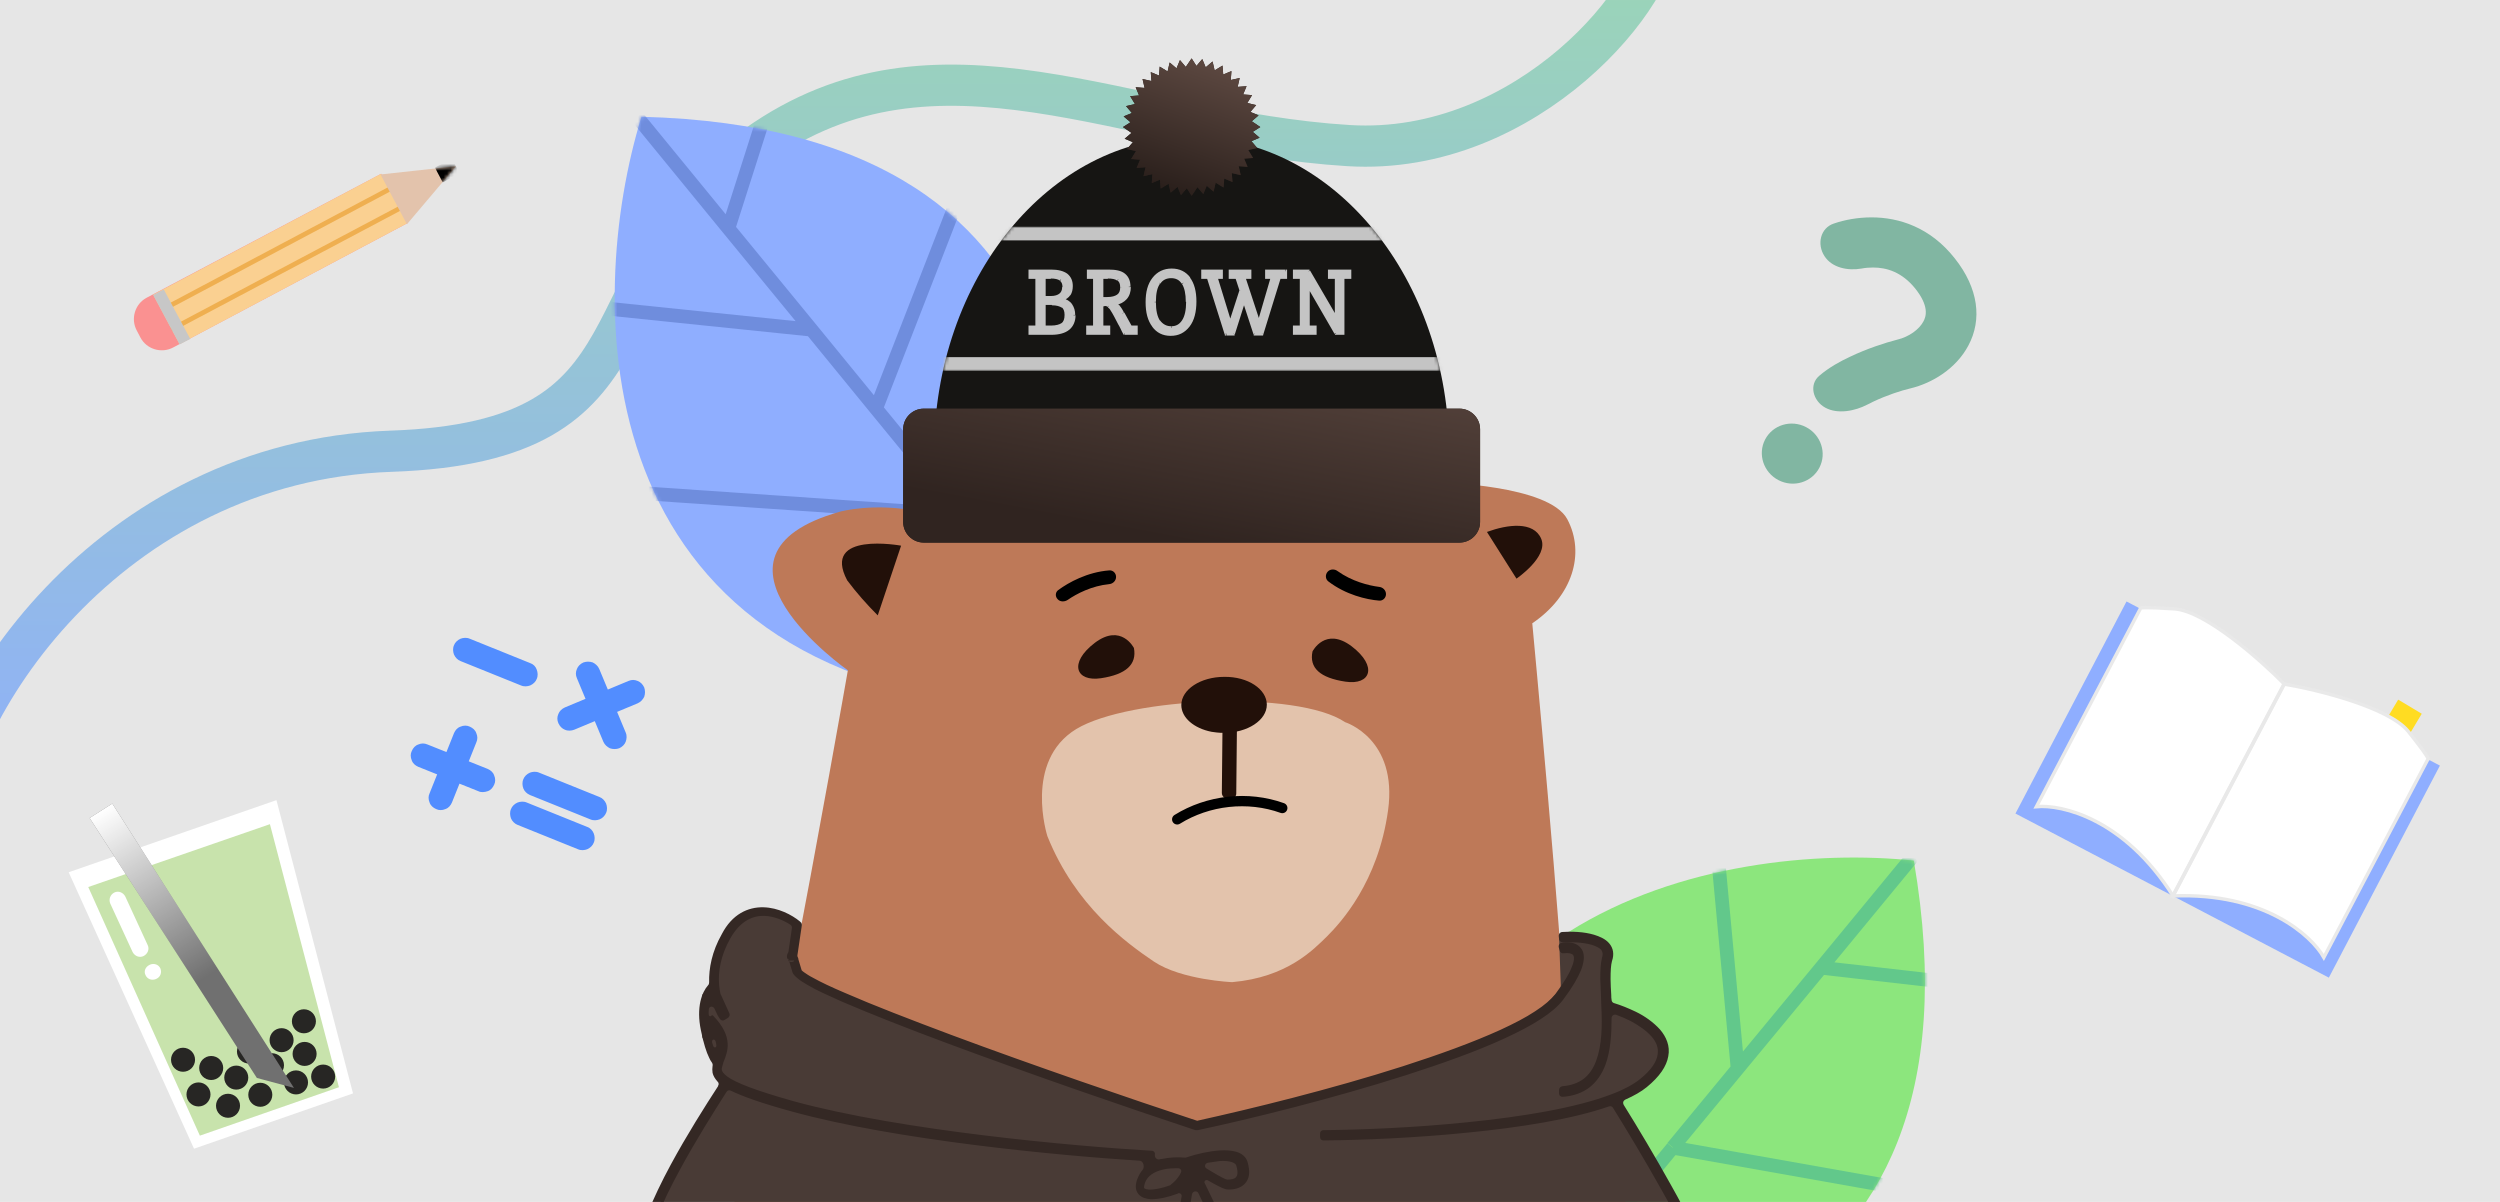 <?xml version="1.0" encoding="utf-8"?>
<!-- Generator: Adobe Illustrator 24.3.0, SVG Export Plug-In . SVG Version: 6.00 Build 0)  -->
<svg version="1.1" id="Layer_1" xmlns="http://www.w3.org/2000/svg" xmlns:xlink="http://www.w3.org/1999/xlink" x="0px" y="0px"
	 viewBox="0 0 728 350" style="enable-background:new 0 0 728 350;" xml:space="preserve">
<style type="text/css">
	.st0{clip-path:url(#SVGID_2_);}
	.st1{fill:#E6E6E6;}
	.st2{fill:none;stroke:url(#SVGID_3_);stroke-width:12;}
	.st3{fill:#8FAEFF;}
	.st4{fill:#FFDA55;filter:url(#Adobe_OpacityMaskFilter);}
	.st5{mask:url(#mask0_1_);}
	.st6{fill:none;stroke:#6F8DDD;stroke-width:4;}
	.st7{fill:#8CE67D;}
	.st8{fill:#FFDA55;filter:url(#Adobe_OpacityMaskFilter_1_);}
	.st9{mask:url(#mask1_1_);}
	.st10{fill:none;stroke:#62C88B;stroke-width:4;}
	.st11{fill:none;}
	.st12{fill:none;stroke:#C07F5F;stroke-width:7.6;}
	.st13{fill:#BE7958;}
	.st14{fill:url(#SVGID_4_);filter:url(#Adobe_OpacityMaskFilter_2_);}
	.st15{mask:url(#mask2_1_);}
	.st16{fill:#221009;}
	.st17{fill:#E3C3AC;}
	.st18{fill-rule:evenodd;clip-rule:evenodd;fill:#221009;}
	.st19{fill:#161513;}
	.st20{fill:#161513;filter:url(#Adobe_OpacityMaskFilter_3_);}
	.st21{mask:url(#mask3_1_);}
	.st22{fill:#C4C4C4;}
	.st23{fill:#2B201C;}
	.st24{fill:url(#SVGID_5_);}
	.st25{fill:url(#SVGID_6_);}
	.st26{fill:#493B36;}
	.st27{fill-rule:evenodd;clip-rule:evenodd;fill:#342824;}
	.st28{fill-rule:evenodd;clip-rule:evenodd;}
	.st29{fill-rule:evenodd;clip-rule:evenodd;fill:#81B6A2;}
	.st30{fill:#81B6A2;}
	.st31{fill:#FFDC22;}
	.st32{fill:#FFFFFF;}
	.st33{fill:none;stroke:#E9E9E9;}
	.st34{fill:#C8E3AC;}
	.st35{fill:#272624;}
	.st36{fill:#707070;}
	.st37{fill:url(#SVGID_7_);}
	.st38{fill:#FA9191;}
	.st39{fill:#FAD091;}
	.st40{fill:#EFAF50;}
	.st41{fill:#C7C7C7;}
	.st42{fill:#E3C3AC;filter:url(#Adobe_OpacityMaskFilter_4_);}
	.st43{mask:url(#mask4_1_);}
	.st44{clip-path:url(#SVGID_9_);}
	.st45{fill:#528DFF;}
	.st46{fill-rule:evenodd;clip-rule:evenodd;fill:none;stroke:#000000;stroke-width:3;stroke-linecap:round;stroke-miterlimit:10;}
</style>
<g>
	<defs>
		<rect id="SVGID_1_" width="728" height="350"/>
	</defs>
	<clipPath id="SVGID_2_">
		<use xlink:href="#SVGID_1_"  style="overflow:visible;"/>
	</clipPath>
	<g class="st0">
		<rect class="st1" width="728" height="350"/>
		
			<linearGradient id="SVGID_3_" gradientUnits="userSpaceOnUse" x1="228" y1="482" x2="228" y2="101" gradientTransform="matrix(1 0 0 -1 0 352)">
			<stop  offset="0" style="stop-color:#A1E796"/>
			<stop  offset="1" style="stop-color:#8EADFF"/>
		</linearGradient>
		<path class="st2" d="M392.7,42.4c52.2,3.2,91.6-45,90.3-62.9l-29,5.7L22.5-130L-26.3,29.9c-3.6,75.6,7.7,249.4,8.6,217.2
			c1.1-40.3,49.3-112.8,131.5-115.7c82.2-2.8,53.8-51.6,106.5-89C273.1,4.9,327.5,38.4,392.7,42.4z"/>
		<path class="st3" d="M296.3,206c22-55.8,30.9-168.4-109.5-172C170.3,87.5,169.1,196.8,296.3,206z"/>
		<defs>
			<filter id="Adobe_OpacityMaskFilter" filterUnits="userSpaceOnUse" x="168.3" y="23.9" width="165.8" height="190.9">
				<feColorMatrix  type="matrix" values="1 0 0 0 0  0 1 0 0 0  0 0 1 0 0  0 0 0 1 0"/>
			</filter>
		</defs>
		<mask maskUnits="userSpaceOnUse" x="168.3" y="23.9" width="165.8" height="190.9" id="mask0_1_">
			<path class="st4" d="M296.3,206c22-55.8,30.9-168.4-109.5-172C170.3,87.5,169.1,196.8,296.3,206z"/>
		</mask>
		<g class="st5">
			<path class="st6" d="M185.5,34l26.6,32.5 M332.5,213.5l-52-63.5 M212.1,66.5l13.4-42 M212.1,66.5L236.3,96 M236.3,96l-67.8-7
				 M236.3,96l18.8,23 M255.1,119l28.4-73 M255.1,119l25.4,31 M280.5,150l-95-6.5"/>
		</g>
		<path class="st7" d="M409.8,391.4c59,10.8,171.2-2.4,147.5-140.8C501.6,244.8,394.1,264.9,409.8,391.4z"/>
		<defs>
			<filter id="Adobe_OpacityMaskFilter_1_" filterUnits="userSpaceOnUse" x="407.9" y="243.2" width="166.4" height="186.5">
				<feColorMatrix  type="matrix" values="1 0 0 0 0  0 1 0 0 0  0 0 1 0 0  0 0 0 1 0"/>
			</filter>
		</defs>
		<mask maskUnits="userSpaceOnUse" x="407.9" y="243.2" width="166.4" height="186.5" id="mask1_1_">
			<path class="st8" d="M409.8,391.4c59,10.8,171.2-2.4,147.5-140.8C501.6,244.8,394.1,264.9,409.8,391.4z"/>
		</mask>
		<g class="st9">
			<path class="st10" d="M557,249.4l-26.7,32.4 M409.4,428.4l52.2-63.3 M530.3,281.8l43.8,5 M530.3,281.8L506,311.2 M506,311.2
				l-6.3-67.8 M506,311.2l-18.9,22.9 M487.1,334.2l77.1,13.7 M487.1,334.2l-25.5,30.9 M461.6,365.1l-12-94.5"/>
		</g>
		<g>
			
				<rect x="265.8" y="256.6" transform="matrix(0.987 -0.164 0.164 0.987 -70.217 89.34)" class="st11" width="482" height="428"/>
		</g>
		<circle class="st12" cx="346.5" cy="191.5" r="10.5"/>
		<g>
			<path class="st13" d="M193,421.2c0,0,29.5-96.6,37.2-135.4c7.6-38.8,16.7-90.6,16.7-90.6s-47.7-33.4-2.3-46.2c0,0,10-2.8,23.3,0
				c0,0,54-61.7,151.4-8.5c0,0,31.8,0.7,37.1,10.7c5.3,10,1.5,22.4-10.2,30.3c0,0,9.1,96.9,9.1,111.8c0,15,36.5,112.4,57.8,127.8
				C534.4,436.6,193,421.2,193,421.2z"/>
		</g>
		<defs>
			<filter id="Adobe_OpacityMaskFilter_2_" filterUnits="userSpaceOnUse" x="33" y="-26" width="624.1" height="600.7">
				<feColorMatrix  type="matrix" values="1 0 0 0 0  0 1 0 0 0  0 0 1 0 0  0 0 0 1 0"/>
			</filter>
		</defs>
		<mask maskUnits="userSpaceOnUse" x="33" y="-26" width="624.1" height="600.7" id="mask2_1_">
			
				<linearGradient id="SVGID_4_" gradientUnits="userSpaceOnUse" x1="436.805" y1="201.07" x2="314.305" y2="-57.484" gradientTransform="matrix(1 0 0 -1 0 352)">
				<stop  offset="0" style="stop-color:#D7987B"/>
				<stop  offset="1" style="stop-color:#B97352"/>
			</linearGradient>
			<path class="st14" d="M193,421.2c0,0,29.5-96.6,37.2-135.4c7.6-38.8,16.7-90.6,16.7-90.6s-47.7-33.4-2.3-46.2c0,0,10-2.8,23.3,0
				c0,0,54-61.7,151.4-8.5c0,0,31.8,0.7,37.1,10.7c5.3,10,1.5,22.4-10.2,30.3c0,0,9.1,96.9,9.1,111.8c0,15,36.5,112.4,57.8,127.8
				C534.4,436.6,193,421.2,193,421.2z"/>
		</mask>
		<g class="st15">
			<g>
				
					<rect x="131.1" y="33.3" transform="matrix(0.456 -0.89 0.89 0.456 -56.439 456.364)" class="st11" width="428" height="482"/>
			</g>
		</g>
		<path class="st16" d="M330.2,188.7c0,0-3.7-7.3-11.4-1.5c-7.7,5.9-5.5,11.4,1.8,10.3C327.9,196.4,331.1,193.5,330.2,188.7z"/>
		<path class="st16" d="M382.2,189.7c0,0,3.7-7.3,11.4-1.5c7.7,5.9,5.5,11.4-1.8,10.3C384.4,197.4,381.2,194.5,382.2,189.7z"/>
		<path class="st16" d="M262.4,158.9c0,0-23.3-4.3-15.7,10.1c2.7,3.6,5.7,7,8.9,10.2L262.4,158.9z"/>
		<path class="st16" d="M433,154.9l8.6,13.6c0,0,9.4-6.4,7.2-11.6C446.6,151.7,439,152.7,433,154.9z"/>
		<path class="st17" d="M358.8,286c0,0-14.7-0.6-22.8-6c-8.1-5.5-22.8-16.1-31-36.5c0,0-7-21.8,8.4-31.2c15.4-9.3,64.4-11.4,78.3-2
			c0,0,15.4,4.8,12.5,25.7c-2.9,20.9-13.8,32.7-17.8,36.7C382.4,276.6,374.8,284.6,358.8,286z"/>
		<path class="st16" d="M368.9,205.2c0,4.5-5.6,8.2-12.5,8.2c-0.7,0-1.4,0-2.1-0.1c-0.5-0.1-1-0.1-1.5-0.2c-5.1-1-8.8-4.1-8.8-7.8
			c0-4.5,5.6-8.2,12.5-8.2C363.4,197,368.9,200.7,368.9,205.2z"/>
		<path class="st18" d="M358.1,209.3c1.2,0.1,2.1,0.9,2.1,1.9l-0.2,19.9c0,1-1,1.7-2.1,1.7c-1.2-0.1-2.1-0.9-2.1-1.9l0.2-19.9
			C356,209.9,356.9,209.2,358.1,209.3z"/>
		<path class="st19" d="M422,132c0,50.8-27.6,4-69,4s-81,46.8-81-4c0-50.8,33.6-92,75-92S422,81.2,422,132z"/>
		<defs>
			<filter id="Adobe_OpacityMaskFilter_3_" filterUnits="userSpaceOnUse" x="259" y="66" width="200" height="42">
				<feColorMatrix  type="matrix" values="1 0 0 0 0  0 1 0 0 0  0 0 1 0 0  0 0 0 1 0"/>
			</filter>
		</defs>
		<mask maskUnits="userSpaceOnUse" x="259" y="66" width="200" height="42" id="mask3_1_">
			<path class="st20" d="M422,132c0,50.8-29.1,0-70.5,0s-79.5,50.8-79.5,0c0-50.8,33.6-92,75-92S422,81.2,422,132z"/>
		</mask>
		<g class="st21">
			<rect x="276" y="66" class="st22" width="140" height="4"/>
			<rect x="259" y="104" class="st22" width="200" height="4"/>
		</g>
		<path class="st23" d="M269,119h156c3.3,0,6,2.7,6,6v27c0,3.3-2.7,6-6,6H269c-3.3,0-6-2.7-6-6v-27C263,121.7,265.7,119,269,119z"/>
		
			<linearGradient id="SVGID_5_" gradientUnits="userSpaceOnUse" x1="355.468" y1="258.662" x2="343.468" y2="194.662" gradientTransform="matrix(1 0 0 -1 0 352)">
			<stop  offset="0" style="stop-color:#58453E"/>
			<stop  offset="1" style="stop-color:#302420"/>
		</linearGradient>
		<path class="st24" d="M269,119h156c3.3,0,6,2.7,6,6v27c0,3.3-2.7,6-6,6H269c-3.3,0-6-2.7-6-6v-27C263,121.7,265.7,119,269,119z"/>
		<path class="st23" d="M347,17l1.4,2.2l1.7-2l1,2.4l2-1.7l0.6,2.6l2.3-1.4l0.2,2.6l2.4-1l-0.2,2.6l2.6-0.6l-0.6,2.6l2.6-0.2l-1,2.4
			l2.6,0.2l-1.4,2.3l2.6,0.6l-1.7,2l2.4,1l-2,1.7L367,37l-2.2,1.4l2,1.7l-2.4,1l1.7,2l-2.6,0.6l1.4,2.3l-2.6,0.2l1,2.4l-2.6-0.2
			l0.6,2.6l-2.6-0.6l0.2,2.6l-2.4-1l-0.2,2.6l-2.3-1.4l-0.6,2.6l-2-1.7l-1,2.4l-1.7-2L347,57l-1.4-2.2l-1.7,2l-1-2.4l-2,1.7
			l-0.6-2.6l-2.3,1.4l-0.2-2.6l-2.4,1l0.2-2.6l-2.6,0.6l0.6-2.6l-2.6,0.2l1-2.4l-2.6-0.2l1.4-2.3l-2.6-0.6l1.7-2l-2.4-1l2-1.7
			L327,37l2.2-1.4l-2-1.7l2.4-1l-1.7-2l2.6-0.6l-1.4-2.3l2.6-0.2l-1-2.4l2.6,0.2l-0.6-2.6l2.6,0.6l-0.2-2.6l2.4,1l0.2-2.6l2.3,1.4
			l0.6-2.6l2,1.7l1-2.4l1.7,2L347,17z"/>
		
			<linearGradient id="SVGID_6_" gradientUnits="userSpaceOnUse" x1="355.78" y1="340.17" x2="340.78" y2="297.17" gradientTransform="matrix(1 0 0 -1 0 352)">
			<stop  offset="0" style="stop-color:#654F47"/>
			<stop  offset="1" style="stop-color:#2B201C"/>
		</linearGradient>
		<path class="st25" d="M347,17l1.4,2.2l1.7-2l1,2.4l2-1.7l0.6,2.6l2.3-1.4l0.2,2.6l2.4-1l-0.2,2.6l2.6-0.6l-0.6,2.6l2.6-0.2l-1,2.4
			l2.6,0.2l-1.4,2.3l2.6,0.6l-1.7,2l2.4,1l-2,1.7L367,37l-2.2,1.4l2,1.7l-2.4,1l1.7,2l-2.6,0.6l1.4,2.3l-2.6,0.2l1,2.4l-2.6-0.2
			l0.6,2.6l-2.6-0.6l0.2,2.6l-2.4-1l-0.2,2.6l-2.3-1.4l-0.6,2.6l-2-1.7l-1,2.4l-1.7-2L347,57l-1.4-2.2l-1.7,2l-1-2.4l-2,1.7
			l-0.6-2.6l-2.3,1.4l-0.2-2.6l-2.4,1l0.2-2.6l-2.6,0.6l0.6-2.6l-2.6,0.2l1-2.4l-2.6-0.2l1.4-2.3l-2.6-0.6l1.7-2l-2.4-1l2-1.7
			L327,37l2.2-1.4l-2-1.7l2.4-1l-1.7-2l2.6-0.6l-1.4-2.3l2.6-0.2l-1-2.4l2.6,0.2l-0.6-2.6l2.6,0.6l-0.2-2.6l2.4,1l0.2-2.6l2.3,1.4
			l0.6-2.6l2,1.7l1-2.4l1.7,2L347,17z"/>
		<path class="st26" d="M199,335l-8,18l301,1.5l-22-34l10-6l4.5-6.5l-1.5-5.5l-6-6.5l-9-2v-14.5l-1.5-4.5l-12.5-2l0.5,13.8v1.2
			l-10,10.5l-52.5,19l-44,10l-56-19l-58-24l-2-4.5v-10.5l-7-4l-9,2l-5,6.5l-2.5,7.5v11l-4-3V302l6.5,13.5L199,335z"/>
		<path class="st27" d="M222.3,264.2c4.3,0.1,8.3,2.2,10.6,4.1l0.2,0.2c0.3,0.2,0.4,0.6,0.4,0.9l-1.3,8.8c0,0.2,0,0.4,0.1,0.5
			c0.1,0.2,0.2,0.4,0.2,0.7c0.2,0.7,0.5,1.6,0.9,3c0,0.1,0,0.1,0.1,0.2l0,0c0.1,0.1,0.3,0.3,0.6,0.5c0.6,0.4,1.4,1,2.6,1.6
			c2.3,1.3,5.5,2.8,9.5,4.5c8,3.5,18.9,7.7,30.9,12.2c23.9,8.9,52.2,18.6,71.3,24.9c0.2,0.1,0.3,0.1,0.5,0
			c15.4-3.4,38.7-9.1,59.6-15.8c10.6-3.4,20.5-7,28.4-10.6c3.9-1.8,7.4-3.6,10.1-5.4c2.8-1.8,4.7-3.5,5.9-5c2.6-3.5,4.1-6,4.8-7.9
			c0.8-1.9,0.7-2.9,0.5-3.3c-0.1-0.3-0.4-0.5-1.1-0.7c-0.5-0.1-1.1-0.1-1.7,0c-0.5,0.1-1.1-0.2-1.2-0.8l-0.3-1
			c-0.1-0.5,0.2-1.1,0.7-1.2c1-0.2,2-0.2,2.9-0.1c1.3,0.2,2.7,0.9,3.4,2.5c0.6,1.5,0.3,3.4-0.5,5.5c-0.9,2.2-2.5,5-5.2,8.6
			c-1.5,2-3.8,3.9-6.6,5.7c-2.9,1.9-6.4,3.7-10.5,5.6c-8,3.7-18.1,7.3-28.7,10.7c-21.3,6.8-45.1,12.7-60.6,16l-0.1,0
			c-0.2,0-0.4,0-0.5,0l-0.1,0c-19.1-6.3-47.8-16.2-72-25.2c-12.1-4.5-23-8.8-31.1-12.3c-4-1.8-7.4-3.3-9.7-4.7
			c-1.2-0.7-2.2-1.3-2.9-1.9c-0.4-0.3-0.7-0.6-1-0.9c-0.3-0.3-0.6-0.7-0.7-1.2c-0.4-1.4-0.7-2.4-0.9-3c-0.1-0.2-0.1-0.4-0.2-0.5
			c0-0.1-0.1-0.2-0.2-0.2l0,0c-0.1,0-0.2-0.1-0.2-0.2c0-0.3-0.1-0.6,0-0.8c0-0.1,0-0.2,0.1-0.4c0-0.1,0.1-0.2,0.2-0.4l0,0
			c0.1-0.1,0.1-0.2,0.1-0.3l1-6.8c0.1-0.4-0.1-0.7-0.4-1c-2-1.3-4.8-2.5-7.6-2.6c-3.3-0.1-7,1.4-9.9,6.5c-2.9,5.1-3.6,9.8-3.3,13.6
			c0.1,0.9,0.2,1.8,0.4,2.6c0,0.1,0,0.1,0.1,0.2l2.5,5.5c0.2,0.5,0,1-0.4,1.3l-1,0.6c-0.4,0.3-1,0.2-1.3-0.2c-0.6-0.8-1.1-1.8-1.6-3
			c-0.4-0.9-1.6-0.9-1.7,0.1c0,0.5-0.1,1,0,1.6c0,0.4,0.5,0.6,0.7,0.3l0,0c0.2-0.2,0.5-0.2,0.6,0c2.9,3,4.1,5.7,4.2,8.1
			c0.1,2.1-0.6,3.8-1.1,5.1c-0.1,0.2-0.2,0.4-0.2,0.6c-0.3,1-0.5,1.5-0.4,2c0.1,0.4,0.4,1,1.6,1.9c2.5,1.8,8,4,19.4,7.2
			c31.4,8.6,81.9,13.1,104.2,14.4c0.6,0,1,0.5,0.9,1.1l0,0.3c0,0.7,0.7,1.3,1.4,1.1c0.2-0.1,0.4-0.1,0.6-0.1
			c2.3-0.5,4.7-0.6,6.6-0.4c0.1,0,0.3,0,0.4,0l0.6-0.2c2.4-0.8,6.1-1.7,9.4-1.9c1.6-0.1,3.3,0,4.7,0.4c1.4,0.4,2.8,1.3,3.3,3
			c0.8,2.8,0.6,4.9-0.9,6.4c-1.3,1.3-3.2,1.6-4.6,1.6c-0.5,0-1-0.1-1.4-0.3c-0.5-0.1-0.9-0.4-1.4-0.6c-1-0.5-2.1-1.1-3.3-1.8l0,0
			c-0.5-0.3-1.2,0.3-0.9,0.8l4.5,9.3c0.2,0.5,0,1.1-0.5,1.3l-0.9,0.4c-0.5,0.2-1.1,0-1.3-0.5l-3.6-7.5c-0.4-0.9-1.7-0.7-1.9,0.3
			l-1.5,9.3c-0.1,0.5-0.6,0.9-1.1,0.8l-1-0.2c-0.5-0.1-0.9-0.6-0.8-1.1l1.4-8.3c0.1-0.6-0.7-1.1-1.2-0.7l0,0l0,0
			c-0.1,0-0.1,0.1-0.2,0.1l-0.1,0c-2.1,0.8-5.2,1.6-7.6,1.5c-1.2-0.1-2.6-0.4-3.5-1.5c-1-1.2-0.9-2.8-0.3-4.4c0.4-1,0.9-1.9,1.5-2.6
			c0.7-0.8,0.3-2.6-0.8-2.7c-23.9-1.5-71.1-6-101.2-14.3c-8.8-2.4-14.4-4.4-17.9-6.1c-0.4-0.2-1-0.1-1.2,0.3l0,0
			c-3.7,5.8-9,14.2-13.6,22.7c-2.6,4.8-5,9.6-6.7,14c-1.5,3.9-2.5,7.4-2.7,10.2c0,0.5-0.5,1-1,1h-1c-0.6,0-1-0.4-1-1
			c0.2-3.3,1.3-7.2,2.9-11.3c1.8-4.5,4.2-9.5,6.8-14.3c4.7-8.7,10.1-17.2,13.8-22.9c0,0,0,0,0-0.1c0.3-0.4,0.2-1-0.2-1.3
			c-0.7-0.8-1.2-1.6-1.4-2.5c-0.1-0.7-0.1-1.3,0-2c0.1-0.3,0-0.7-0.2-1c-0.3-0.4-0.6-0.9-0.8-1.4c-0.8-1.6-1.6-4.1-2.4-8
			c-1.4-6.7,0.3-11.1,2.1-13.1c0.2-0.2,0.3-0.5,0.3-0.8c-0.1-4.1,0.8-9,3.7-14.1C213.2,266.2,217.8,264.1,222.3,264.2z M209.5,308.2
			L209.5,308.2C209.5,308.2,209.5,308.2,209.5,308.2L209.5,308.2z M208.6,304.5c0,0.6-0.7,0.7-0.9,0.1c-0.1-0.3-0.2-0.6-0.3-0.9
			c-0.3-1,0.7-1.4,1-0.4C208.5,303.8,208.6,304.1,208.6,304.5L208.6,304.5z M351.7,338.6c-0.9,0.2-1.1,1.3-0.3,1.7
			c0.5,0.3,1,0.6,1.5,0.9c1.1,0.7,2.1,1.2,3,1.7c0.4,0.2,0.8,0.4,1.1,0.5c0.1,0,0.3,0.1,0.4,0.1c0.1,0,0.1,0,0.1,0l0,0
			c1.1,0,2-0.2,2.4-0.7c0.3-0.3,0.8-1.1,0.1-3.4c-0.1-0.3-0.4-0.7-1.3-1c-0.9-0.3-2.2-0.4-3.6-0.3
			C354,338.3,352.9,338.4,351.7,338.6z M343.9,341.4c0.3-0.6-0.2-1.2-0.8-1.2c-1.4,0-3,0-4.5,0.4c-2.5,0.6-4.5,1.8-5.2,3.9
			c-0.4,1.2-0.2,1.5-0.2,1.5c0.1,0.1,0.4,0.3,1.3,0.4c1.7,0.1,4.2-0.5,6.1-1.2c0.1,0,0.2-0.1,0.2-0.1c0.6-0.5,1.5-1.2,2.2-2.2
			C343.4,342.4,343.7,341.9,343.9,341.4z M231.2,279.9c0.1-0.1,0.1-0.2-0.1-0.2l-1.6,0c0,0,0,0,0,0.1l0,0
			C229.7,279.9,230.4,280.4,231.2,279.9L231.2,279.9z M463.4,275.1c-2.5-0.7-5.7-0.8-8.3-0.7c-0.6,0-1-0.4-1.1-0.9l-0.1-1
			c0-0.6,0.4-1,0.9-1.1c2.8-0.2,6.4-0.1,9.4,0.8c1.6,0.5,3.3,1.2,4.4,2.5c1.2,1.4,1.5,3.2,0.8,5.2c-0.3,1.1-0.4,2.8-0.4,5.2
			c0,1.4,0.1,3,0.2,4.7c0,0.5,0,0.9,0.1,1.4c0,0.4,0.3,0.8,0.7,0.9c2,0.6,4.2,1.5,6.3,2.5c2.7,1.3,5.2,3.1,7.1,5.2
			c1.8,2.1,3,4.8,2.4,7.8c-0.5,2.9-2.5,5.9-6.3,9c-1.6,1.3-3.7,2.5-6.2,3.6c-0.6,0.3-0.8,0.9-0.5,1.5c4,6.4,9.3,15.3,13.8,23.4
			c2.6,4.6,4.9,9,6.6,12.6c0.8,1.8,1.5,3.4,2,4.8c0.3,0.9,0.6,1.8,0.7,2.6c0.1,0.5-0.4,1-0.9,1h-1c-0.6,0-1-0.4-1.2-1
			c-0.1-0.4-0.3-0.9-0.5-1.6c-0.4-1.2-1.1-2.8-1.9-4.5c-1.6-3.5-3.9-7.8-6.5-12.4c-4.7-8.4-10.2-17.6-14.2-24
			c-0.2-0.4-0.7-0.6-1.2-0.4c-10.6,3.7-25.8,6.1-40.9,7.6c-15.6,1.6-31.3,2.2-42.2,2.3c-0.6,0-1-0.4-1-1l0-1c0-0.6,0.4-1,1-1
			c10.8-0.1,26.4-0.7,41.9-2.3c16-1.6,31.8-4.2,42.1-8.2c3.5-1.3,6.2-2.8,8.1-4.3c3.5-2.8,4.9-5.2,5.2-7.2c0.3-1.9-0.3-3.6-1.8-5.3
			c-1.5-1.7-3.7-3.2-6.1-4.5c-1.4-0.7-2.8-1.3-4.2-1.8c-0.6-0.2-1.3,0.3-1.3,0.9c0,4.7-0.3,9.6-1.8,13.7c-1,2.6-2.5,4.9-4.7,6.6
			c-2,1.5-4.6,2.5-7.8,2.7c-0.6,0-1-0.4-1-1l0-1c0-0.6,0.4-1,1-1.1c2.6-0.2,4.6-1,6.1-2.1c1.7-1.3,2.9-3.1,3.7-5.3
			c1.7-4.5,1.8-10.4,1.5-16c0-1-0.1-2.1-0.1-3.1c-0.1-1.7-0.1-3.3-0.2-4.8c0-2.3,0.1-4.5,0.5-6.1c0.4-1.2,0.1-1.9-0.3-2.4
			C465.8,276.1,464.8,275.5,463.4,275.1z"/>
		<path class="st22" d="M309.2,87.3c1.2,0.3,2,0.8,2.6,1.6c0.6,0.8,0.8,1.7,0.8,2.8c0,1.6-0.5,2.9-1.6,3.9c-1.1,0.9-2.7,1.4-5,1.4
			H300v-1.7h2V80.7h-2V79h6.1c2,0,3.5,0.4,4.4,1.1c1,0.7,1.4,1.8,1.4,3.2c0,0.9-0.2,1.7-0.7,2.4C310.9,86.4,310.2,86.9,309.2,87.3
			L309.2,87.3z M306.1,95.3c1.5,0,2.6-0.3,3.3-0.8c0.7-0.6,1.1-1.5,1.1-2.8c0-1.2-0.3-2-1-2.6c-0.7-0.6-1.7-0.8-3.2-0.8H304v7H306.1
			z M306.1,86.7c2.5,0,3.7-1,3.7-3.1c0-1-0.3-1.8-0.9-2.2c-0.6-0.4-1.6-0.7-3-0.7h-2v6H306.1z M320.8,95.3h2V97h-6v-1.7h2V80.7H317
			V79h5.8c2.1,0,3.6,0.4,4.5,1.1c1,0.8,1.4,1.9,1.4,3.4c0,2.6-1.4,4.3-4.2,4.9v0.1c0.3,0.2,0.6,0.5,1,0.8c0.4,0.4,0.8,1,1.3,2l2.2,4
			h1.7V97h-3.2c-0.3-0.6-0.5-1.1-0.8-1.6c-0.2-0.5-0.5-0.9-0.7-1.3l-1.2-2.3c-0.4-0.8-0.8-1.4-1.1-1.8c-0.3-0.4-0.6-0.7-0.9-1
			c-0.3-0.2-0.8-0.4-1.3-0.4h-0.8V95.3z M322.4,87c1.4,0,2.5-0.3,3.2-0.8c0.7-0.5,1.1-1.4,1.1-2.5c0-1.1-0.3-1.9-1-2.4
			c-0.6-0.4-1.7-0.7-3.1-0.7h-1.8V87H322.4z M334.1,88c0-2.9,0.6-5.2,1.9-6.8c1.3-1.7,3-2.5,5.2-2.5c2.1,0,3.8,0.8,5,2.4
			c1.2,1.6,1.8,3.8,1.8,6.7c0,3-0.6,5.4-1.9,7.1c-1.3,1.7-3,2.5-5.1,2.5c-2.1,0-3.7-0.8-5-2.5C334.7,93.2,334.1,90.9,334.1,88z
			 M336.2,87.9c0,2.5,0.4,4.4,1.3,5.7c0.9,1.3,2.1,1.9,3.6,1.9c1.5,0,2.7-0.6,3.5-1.9c0.9-1.3,1.3-3.2,1.3-5.7
			c0-2.4-0.4-4.2-1.2-5.5c-0.8-1.2-2-1.9-3.5-1.9c-1.6,0-2.8,0.6-3.6,1.8C336.6,83.5,336.2,85.4,336.2,87.9z M366.6,94.3l4-13.7
			h-1.7V79h5.3v1.7h-1.7l-5.1,16.5h-1.9l-3.2-9.8h-0.1l-3.1,9.8h-1.9l-5.2-16.5h-1.6V79h5.3v1.7H354l4.2,13.7h0.1l3.1-9.6l-1.3-4
			h-1.8V79h5.7v1.7H362L366.6,94.3L366.6,94.3z M389.2,80.7h-2V79h5.9v1.7h-2V97h-1.9L381,83h-0.1v12.4h2V97H377v-1.7h2V80.7h-2V79
			h4l8.1,13.9h0.1V80.7z"/>
		<path class="st22" d="M309.2,87.3h-0.5v0.4l0.4,0.1L309.2,87.3z M311,95.6l-0.3-0.4l0,0L311,95.6z M300,97h-0.5v0.5h0.5V97z
			 M300,95.3v-0.5h-0.5v0.5H300z M302,95.3v0.5h0.5v-0.5H302z M302,80.7h0.5v-0.5H302V80.7z M300,80.7h-0.5v0.5h0.5V80.7z M300,79
			v-0.5h-0.5V79H300z M310.5,80.1l-0.3,0.4l0,0L310.5,80.1z M311.3,85.7l-0.4-0.3l0,0L311.3,85.7z M309.2,87.2l-0.2-0.5l-0.3,0.1
			v0.4H309.2z M309.4,94.5l0.3,0.4l0,0L309.4,94.5z M309.5,89.2l-0.3,0.4l0,0L309.5,89.2z M304,88.3v-0.5h-0.5v0.5H304z M304,95.3
			h-0.5v0.5h0.5V95.3z M308.9,81.3l-0.3,0.4l0,0L308.9,81.3z M304,80.7v-0.5h-0.5v0.5H304z M304,86.7h-0.5v0.5h0.5V86.7z
			 M309.1,87.8c1.1,0.3,1.8,0.8,2.3,1.4l0.8-0.6c-0.6-0.9-1.6-1.5-2.9-1.8L309.1,87.8z M311.4,89.2c0.5,0.7,0.7,1.5,0.7,2.5h1
			c0-1.2-0.3-2.2-0.9-3.1L311.4,89.2z M312.2,91.7c0,1.5-0.5,2.7-1.5,3.5l0.7,0.8c1.2-1,1.8-2.5,1.8-4.2H312.2z M310.7,95.2
			c-0.9,0.8-2.4,1.3-4.6,1.3v1c2.3,0,4.1-0.5,5.3-1.5L310.7,95.2z M306.1,96.5H300v1h6.1V96.5z M300.5,97v-1.7h-1V97H300.5z
			 M300,95.8h2v-1h-2V95.8z M302.5,95.3V80.7h-1v14.7H302.5z M302,80.2h-2v1h2V80.2z M300.5,80.7V79h-1v1.7H300.5z M300,79.5h6.1v-1
			H300V79.5z M306.1,79.5c2,0,3.3,0.4,4.1,1l0.6-0.8c-1.1-0.8-2.7-1.2-4.7-1.2V79.5z M310.2,80.5c0.8,0.6,1.2,1.5,1.2,2.8h1
			c0-1.5-0.5-2.7-1.6-3.6L310.2,80.5z M311.5,83.3c0,0.9-0.2,1.6-0.6,2.2l0.8,0.5c0.5-0.8,0.7-1.7,0.7-2.7H311.5z M310.9,85.4
			c-0.3,0.5-0.9,1-1.8,1.3l0.3,0.9c1-0.4,1.8-0.9,2.3-1.7L310.9,85.4z M308.7,87.2L308.7,87.2l1,0.1v-0.1H308.7z M306.1,95.8
			c1.5,0,2.8-0.3,3.6-0.9l-0.6-0.8c-0.6,0.4-1.6,0.7-3,0.7V95.8z M309.7,94.9c0.9-0.7,1.3-1.8,1.3-3.2h-1c0,1.2-0.3,2-0.9,2.4
			L309.7,94.9z M311,91.7c0-1.3-0.4-2.3-1.2-3l-0.6,0.8c0.5,0.4,0.8,1.1,0.8,2.2H311z M309.8,88.8c-0.8-0.7-2-0.9-3.5-0.9v1
			c1.4,0,2.3,0.3,2.9,0.7L309.8,88.8z M306.3,87.8H304v1h2.3V87.8z M303.5,88.3v7h1v-7H303.5z M304,95.8h2.1v-1H304V95.8z
			 M306.1,87.2c1.3,0,2.4-0.3,3.1-0.9c0.8-0.6,1.1-1.6,1.1-2.7h-1c0,0.9-0.3,1.5-0.8,1.9c-0.5,0.4-1.3,0.7-2.5,0.7V87.2z
			 M310.4,83.6c0-1.1-0.3-2.1-1.1-2.6l-0.6,0.8c0.4,0.3,0.7,0.9,0.7,1.8H310.4z M309.2,80.9c-0.8-0.5-1.9-0.8-3.3-0.8v1
			c1.3,0,2.2,0.2,2.7,0.6L309.2,80.9z M306,80.2h-2v1h2V80.2z M303.5,80.7v6h1v-6H303.5z M304,87.2h2.1v-1H304V87.2z M320.8,95.3
			h-0.5v0.5h0.5V95.3z M322.8,95.3h0.5v-0.5h-0.5V95.3z M322.8,97v0.5h0.5V97H322.8z M316.8,97h-0.5v0.5h0.5V97z M316.8,95.3v-0.5
			h-0.5v0.5H316.8z M318.8,95.3v0.5h0.5v-0.5H318.8z M318.8,80.7h0.5v-0.5h-0.5V80.7z M317,80.7h-0.5v0.5h0.5V80.7z M317,79v-0.5
			h-0.5V79H317z M327.3,80.1l0.3-0.4l0,0L327.3,80.1z M324.6,88.4l-0.1-0.5l-0.4,0.1v0.4H324.6z M324.6,88.4h-0.5v0.3l0.3,0.1
			L324.6,88.4z M325.6,89.3l-0.4,0.3l0,0l0,0L325.6,89.3z M326.9,91.3l-0.4,0.2l0,0L326.9,91.3z M329.1,95.3l-0.4,0.2l0.1,0.3h0.3
			V95.3z M330.8,95.3h0.5v-0.5h-0.5V95.3z M330.8,97v0.5h0.5V97H330.8z M327.6,97l-0.5,0.2l0.1,0.3h0.3V97z M326.8,95.4l0.4-0.2l0,0
			L326.8,95.4z M326.1,94.1l-0.4,0.2l0,0L326.1,94.1z M324.9,91.8l0.4-0.2l0,0L324.9,91.8z M323.8,90l0.4-0.3l0,0L323.8,90z
			 M322.9,89l0.3-0.4l0,0l0,0L322.9,89z M320.8,88.7v-0.5h-0.5v0.5H320.8z M325.6,86.2l0.3,0.4l0,0L325.6,86.2z M325.7,81.3
			l-0.3,0.4l0,0L325.7,81.3z M320.8,80.7v-0.5h-0.5v0.5H320.8z M320.8,87h-0.5v0.5h0.5V87z M320.8,95.8h2v-1h-2V95.8z M322.3,95.3
			V97h1v-1.7H322.3z M322.8,96.5h-6v1h6V96.5z M317.3,97v-1.7h-1V97H317.3z M316.8,95.8h2v-1h-2V95.8z M319.3,95.3V80.7h-1v14.7
			H319.3z M318.8,80.2H317v1h1.8V80.2z M317.5,80.7V79h-1v1.7H317.5z M317,79.5h5.8v-1H317V79.5z M322.8,79.5c2,0,3.4,0.4,4.2,1
			l0.6-0.8c-1.1-0.9-2.7-1.2-4.8-1.2V79.5z M327,80.5c0.8,0.6,1.2,1.6,1.2,3h1c0-1.6-0.5-2.9-1.6-3.8L327,80.5z M328.3,83.5
			c0,1.2-0.3,2.2-0.9,2.9c-0.6,0.7-1.5,1.2-2.9,1.5l0.2,1c1.5-0.3,2.6-0.9,3.4-1.8c0.8-0.9,1.2-2.1,1.2-3.5H328.3z M324.1,88.4
			L324.1,88.4l1,0.1v-0.1H324.1z M324.3,88.9c0.3,0.1,0.5,0.4,0.9,0.7l0.7-0.7c-0.4-0.4-0.7-0.7-1.1-0.9L324.3,88.9z M325.2,89.6
			c0.3,0.3,0.7,0.9,1.2,1.9l0.9-0.5c-0.5-1-1-1.7-1.4-2.2L325.2,89.6z M326.5,91.5l2.2,4l0.9-0.5l-2.2-4L326.5,91.5z M329.1,95.8
			h1.7v-1h-1.7V95.8z M330.3,95.3V97h1v-1.7H330.3z M330.8,96.5h-3.2v1h3.2V96.5z M328,96.8c-0.3-0.6-0.5-1.2-0.8-1.6l-0.9,0.5
			c0.2,0.5,0.5,1,0.8,1.6L328,96.8z M327.2,95.2c-0.2-0.5-0.5-0.9-0.7-1.3l-0.9,0.5c0.2,0.4,0.5,0.8,0.7,1.3L327.2,95.2z
			 M326.5,93.9l-1.2-2.3l-0.9,0.5l1.2,2.3L326.5,93.9z M325.3,91.6c-0.4-0.8-0.8-1.4-1.1-1.8l-0.8,0.6c0.3,0.4,0.6,1,1,1.7
			L325.3,91.6z M324.2,89.8c-0.3-0.4-0.6-0.8-1-1.1l-0.6,0.8c0.3,0.2,0.6,0.5,0.8,0.9L324.2,89.8z M323.2,88.6
			c-0.4-0.3-1-0.5-1.6-0.5v1c0.5,0,0.8,0.1,1,0.3L323.2,88.6z M321.6,88.2h-0.8v1h0.8V88.2z M320.3,88.7v6.7h1v-6.7H320.3z
			 M322.4,87.5c1.5,0,2.7-0.3,3.5-0.9l-0.6-0.8c-0.6,0.4-1.5,0.7-2.9,0.7V87.5z M325.9,86.6c0.9-0.7,1.3-1.7,1.3-2.9h-1
			c0,1-0.3,1.7-0.9,2.1L325.9,86.6z M327.2,83.7c0-1.2-0.4-2.2-1.2-2.8l-0.6,0.8c0.5,0.3,0.8,0.9,0.8,2H327.2z M325.9,80.9
			c-0.8-0.5-1.9-0.8-3.4-0.8v1c1.4,0,2.3,0.2,2.8,0.6L325.9,80.9z M322.6,80.2h-1.8v1h1.8V80.2z M320.3,80.7V87h1v-6.3H320.3z
			 M320.8,87.5h1.6v-1h-1.6V87.5z M336,81.2l-0.4-0.3l0,0L336,81.2z M346.1,81.1l-0.4,0.3l0,0L346.1,81.1z M346,94.8l-0.4-0.3l0,0
			L346,94.8z M335.9,94.9l-0.4,0.3l0,0L335.9,94.9z M337.4,93.6l-0.4,0.3l0,0L337.4,93.6z M344.5,93.6l-0.4-0.3l0,0L344.5,93.6z
			 M344.6,82.4l-0.4,0.3l0,0L344.6,82.4z M337.4,82.3l0.4,0.3l0,0L337.4,82.3z M334.6,88c0-2.8,0.6-5,1.8-6.5l-0.8-0.6
			c-1.4,1.8-2,4.1-2,7.1H334.6z M336.4,81.5c1.2-1.5,2.8-2.3,4.8-2.3v-1c-2.3,0-4.2,0.9-5.6,2.7L336.4,81.5z M341.2,79.2
			c2,0,3.5,0.7,4.6,2.2l0.8-0.6c-1.3-1.7-3.1-2.6-5.4-2.6V79.2z M345.7,81.4c1.1,1.5,1.7,3.6,1.7,6.4h1c0-2.9-0.6-5.3-1.9-7
			L345.7,81.4z M347.4,87.7c0,3-0.6,5.2-1.8,6.8l0.8,0.6c1.4-1.8,2-4.3,2-7.4H347.4z M345.6,94.5c-1.2,1.6-2.7,2.3-4.7,2.3v1
			c2.3,0,4.1-0.9,5.5-2.7L345.6,94.5z M340.9,96.8c-1.9,0-3.4-0.7-4.6-2.3l-0.8,0.6c1.3,1.8,3.1,2.7,5.4,2.7V96.8z M336.4,94.6
			c-1.2-1.6-1.8-3.7-1.8-6.6h-1c0,3,0.6,5.4,2,7.2L336.4,94.6z M335.7,87.9c0,2.5,0.4,4.5,1.3,6l0.8-0.5c-0.8-1.2-1.2-3-1.2-5.4
			H335.7z M337,93.8c1,1.4,2.3,2.2,4,2.2v-1c-1.3,0-2.4-0.6-3.2-1.7L337,93.8z M341,96c1.7,0,3-0.7,4-2.2l-0.8-0.5
			c-0.8,1.2-1.8,1.7-3.1,1.7V96z M345,93.8c0.9-1.4,1.4-3.5,1.4-6h-1c0,2.5-0.4,4.3-1.2,5.5L345,93.8z M346.3,87.8
			c0-2.5-0.4-4.4-1.3-5.7l-0.8,0.6c0.7,1.1,1.1,2.8,1.1,5.2H346.3z M345,82.1c-0.9-1.4-2.2-2.1-4-2.1v1c1.4,0,2.4,0.5,3.1,1.6
			L345,82.1z M341.1,80c-1.7,0-3.1,0.7-4,2l0.8,0.6c0.7-1.1,1.8-1.6,3.2-1.6V80z M337,82c-0.9,1.3-1.4,3.3-1.4,5.9h1
			c0-2.5,0.4-4.2,1.2-5.3L337,82z M366.6,94.3v0.5h0.4l0.1-0.4L366.6,94.3z M370.6,80.7l0.5,0.1l0.2-0.6h-0.7V80.7z M368.9,80.7
			h-0.5v0.5h0.5V80.7z M368.9,79v-0.5h-0.5V79H368.9z M374.3,79h0.5v-0.5h-0.5V79z M374.3,80.7v0.5h0.5v-0.5H374.3z M372.5,80.7
			v-0.5h-0.4l-0.1,0.4L372.5,80.7z M367.4,97.2v0.5h0.4l0.1-0.4L367.4,97.2z M365.5,97.2l-0.5,0.2l0.1,0.3h0.4V97.2z M362.3,87.4
			l0.5-0.2l-0.1-0.3h-0.4V87.4z M362.2,87.4v-0.5h-0.4l-0.1,0.3L362.2,87.4z M359.1,97.2v0.5h0.4l0.1-0.3L359.1,97.2z M357.1,97.2
			l-0.5,0.2l0.1,0.3h0.4V97.2z M351.9,80.7l0.5-0.2l-0.1-0.3h-0.4V80.7z M350.3,80.7h-0.5v0.5h0.5V80.7z M350.3,79v-0.5h-0.5V79
			H350.3z M355.6,79h0.5v-0.5h-0.5V79z M355.6,80.7v0.5h0.5v-0.5H355.6z M354,80.7v-0.5h-0.7l0.2,0.6L354,80.7z M358.2,94.3
			l-0.5,0.1l0.1,0.4h0.4V94.3z M358.3,94.3v0.5h0.4l0.1-0.3L358.3,94.3z M361.4,84.7l0.5,0.2l0.1-0.2l-0.1-0.2L361.4,84.7z
			 M360,80.7l0.5-0.2l-0.1-0.3H360V80.7z M358.3,80.7h-0.5v0.5h0.5V80.7z M358.3,79v-0.5h-0.5V79H358.3z M363.9,79h0.5v-0.5h-0.5V79
			z M363.9,80.7v0.5h0.5v-0.5H363.9z M362,80.7v-0.5h-0.7l0.2,0.7L362,80.7z M366.5,94.3l-0.5,0.2l0.1,0.3h0.4V94.3z M367.1,94.5
			l4-13.7l-1-0.3l-4,13.7L367.1,94.5z M370.6,80.2h-1.7v1h1.7V80.2z M369.4,80.7V79h-1v1.7H369.4z M368.9,79.5h5.3v-1h-5.3V79.5z
			 M373.8,79v1.7h1V79H373.8z M374.3,80.2h-1.7v1h1.7V80.2z M372.1,80.5L366.9,97l1,0.3l5.1-16.5L372.1,80.5z M367.4,96.7h-1.9v1
			h1.9V96.7z M366,97l-3.2-9.8l-1,0.3l3.2,9.8L366,97z M362.3,86.9L362.3,86.9l-0.1,1h0.1V86.9z M361.7,87.2l-3.1,9.8l1,0.3l3.1-9.8
			L361.7,87.2z M359.1,96.7h-1.9v1h1.9V96.7z M357.6,97l-5.2-16.5l-1,0.3l5.2,16.5L357.6,97z M351.9,80.2h-1.6v1h1.6V80.2z
			 M350.8,80.7V79h-1v1.7H350.8z M350.3,79.5h5.3v-1h-5.3V79.5z M355.1,79v1.7h1V79H355.1z M355.6,80.2H354v1h1.6V80.2z M353.5,80.8
			l4.2,13.7l1-0.3l-4.2-13.7L353.5,80.8z M358.2,94.8L358.2,94.8l0.1-1h-0.1V94.8z M358.8,94.5l3.1-9.6l-1-0.3l-3.1,9.6L358.8,94.5z
			 M361.9,84.5l-1.3-4l-0.9,0.3l1.3,4L361.9,84.5z M360,80.2h-1.8v1h1.8V80.2z M358.8,80.7V79h-1v1.7H358.8z M358.3,79.5h5.7v-1
			h-5.7V79.5z M363.4,79v1.7h1V79H363.4z M363.9,80.2H362v1h1.9V80.2z M361.6,80.8l4.5,13.7l1-0.3l-4.5-13.7L361.6,80.8z
			 M366.5,94.8L366.5,94.8l0.1-1h-0.1V94.8z M389.2,80.7h0.5v-0.5h-0.5V80.7z M387.2,80.7h-0.5v0.5h0.5V80.7z M387.2,79v-0.5h-0.5
			V79H387.2z M393,79h0.5v-0.5H393V79z M393,80.7v0.5h0.5v-0.5H393z M391,80.7v-0.5h-0.5v0.5H391z M391,97v0.5h0.5V97H391z
			 M389.1,97l-0.4,0.3l0.1,0.2h0.3V97z M381,83l0.4-0.3l-0.1-0.2H381V83z M380.9,83v-0.5h-0.5V83H380.9z M380.9,95.3h-0.5v0.5h0.5
			V95.3z M382.9,95.3h0.5v-0.5h-0.5V95.3z M382.9,97v0.5h0.5V97H382.9z M377,97h-0.5v0.5h0.5V97z M377,95.3v-0.5h-0.5v0.5H377z
			 M379,95.3v0.5h0.5v-0.5H379z M379,80.7h0.5v-0.5H379V80.7z M377,80.7h-0.5v0.5h0.5V80.7z M377,79v-0.5h-0.5V79H377z M381,79
			l0.4-0.3l-0.1-0.2H381V79z M389.1,92.9l-0.4,0.3l0.1,0.2h0.3V92.9z M389.2,92.9v0.5h0.5v-0.5H389.2z M389.2,80.2h-2v1h2V80.2z
			 M387.7,80.7V79h-1v1.7H387.7z M387.2,79.5h5.9v-1h-5.9V79.5z M392.5,79v1.7h1V79H392.5z M393,80.2h-2v1h2V80.2z M390.5,80.7V97h1
			V80.7H390.5z M391,96.5h-1.9v1h1.9V96.5z M389.5,96.7l-8.1-14l-0.9,0.5l8.1,14L389.5,96.7z M381,82.5L381,82.5l-0.1,1h0.1V82.5z
			 M380.4,83v12.4h1V83H380.4z M380.9,95.8h2v-1h-2V95.8z M382.4,95.3V97h1v-1.7H382.4z M382.9,96.5H377v1h5.9V96.5z M377.5,97v-1.7
			h-1V97H377.5z M377,95.8h2v-1h-2V95.8z M379.5,95.3V80.7h-1v14.7H379.5z M379,80.2h-2v1h2V80.2z M377.5,80.7V79h-1v1.7H377.5z
			 M377,79.5h4v-1h-4V79.5z M380.6,79.3l8.1,13.9l0.9-0.5l-8.1-13.9L380.6,79.3z M389.1,93.4L389.1,93.4l0.1-1h-0.1V93.4z
			 M389.7,92.9V80.7h-1v12.2H389.7z"/>
		<g>
			<rect x="338" y="122" class="st11" width="18" height="31"/>
		</g>
		<path class="st28" d="M325,168c0,1.1-0.9,2-2,2.1c-5.1,0.5-9.5,2.8-12.1,4.6c-0.9,0.6-2.2,0.6-2.9-0.2l0,0
			c-0.8-0.8-0.7-2.1,0.2-2.7c3-2.2,8.4-5.2,14.8-5.7C324.1,166,325,166.9,325,168L325,168z"/>
		<path class="st28" d="M386.6,166.5c0.7-0.8,2-0.9,2.9-0.2c4.2,3,9,4.2,12.1,4.6c1.1,0.1,2,1,2,2.1l0,0c0,1.1-0.9,2-2,1.9
			c-3.7-0.3-9.7-1.7-14.8-5.6C385.9,168.6,385.9,167.3,386.6,166.5L386.6,166.5z"/>
		<path class="st29" d="M545.4,77.9c-1.1,0-2.3,0.1-3.3,0.3c-4,0.7-8.6-0.2-10.8-3.6l0,0c-2.3-3.5-1.2-8.2,2.7-9.5
			c3.2-1.1,7-1.8,11-1.8c8,0,17.1,2.9,24.2,11.9c7,8.8,8,17.9,4,25.4c-3.6,6.8-10.6,11-16.9,12.5c-2.6,0.6-6.9,2-10.9,3.9
			c-0.6,0.3-1.1,0.6-1.6,0.8c-3.6,1.9-8.7,2.9-12.3,0.9l0,0c-3.6-2-4.8-6.7-1.7-9.3c2.8-2.4,6.1-4.2,8.9-5.5c5-2.4,10.3-4.1,13.8-5
			c3.4-0.8,6.4-3,7.6-5.3c0.9-1.6,1.6-4.6-2.4-9.6C553.8,79.2,549.4,77.9,545.4,77.9z"/>
		
			<ellipse transform="matrix(0.459 -0.889 0.889 0.459 164.961 535.115)" class="st30" cx="521.6" cy="132.2" rx="8.7" ry="8.9"/>
		
			<rect x="614" y="178.7" transform="matrix(0.464 -0.886 0.886 0.464 143.676 697.989)" class="st3" width="69.7" height="103"/>
		
			<rect x="688.5" y="209.5" transform="matrix(0.513 -0.858 0.858 0.513 156.165 702.439)" class="st31" width="18" height="8"/>
		<g>
			<path class="st32" d="M633.2,177.3c9,0.6,25.1,14.9,32,21.9l-32.4,61.7c-14.2-22.5-32.4-26.7-39.8-26l30.3-57.7
				C622.9,177,624.2,176.7,633.2,177.3z"/>
			<path class="st32" d="M701.3,213c-5.6-7-26.5-12.2-36.2-13.8L648.9,230l-16.2,30.9c26.6-1.1,40.4,11.5,44,17.9l30.3-57.7
				C707.4,221.3,706.9,220,701.3,213z"/>
			<path class="st33" d="M633.2,177.3c9,0.6,25.1,14.9,32,21.9l-32.4,61.7c-14.2-22.5-32.4-26.7-39.8-26l30.3-57.7
				C622.9,177,624.2,176.7,633.2,177.3z"/>
			<path class="st33" d="M701.3,213c-5.6-7-26.5-12.2-36.2-13.8L648.9,230l-16.2,30.9c26.6-1.1,40.4,11.5,44,17.9l30.3-57.7
				C707.4,221.3,706.9,220,701.3,213z"/>
		</g>
		<path class="st32" d="M20,254l60.5-21l22.3,85.4l-46.3,16.1L20,254z"/>
		<path class="st34" d="M25.7,258.3L78.6,240l20.1,76.6l-40.5,14.1L25.7,258.3z"/>
		<circle class="st35" cx="57.8" cy="318.7" r="3.5"/>
		<circle class="st35" cx="61.5" cy="311" r="3.5"/>
		<circle class="st35" cx="79.2" cy="310.2" r="3.5"/>
		<circle class="st35" cx="94.1" cy="313.5" r="3.5"/>
		<circle class="st35" cx="88.7" cy="306.9" r="3.5"/>
		<circle class="st35" cx="72.5" cy="306.2" r="3.5"/>
		<circle class="st35" cx="82" cy="302.9" r="3.5"/>
		<circle class="st35" cx="88.5" cy="297.4" r="3.5"/>
		<circle class="st35" cx="53.3" cy="308.6" r="3.5"/>
		<circle class="st35" cx="66.4" cy="322" r="3.5"/>
		<circle class="st35" cx="75.8" cy="318.8" r="3.5"/>
		<circle class="st35" cx="86.2" cy="315.2" r="3.5"/>
		<circle class="st35" cx="68.8" cy="313.8" r="3.5"/>
		<path class="st36" d="M26.1,238.2l6.6-4.2l52.9,82.8l-10.8-2.9L26.1,238.2z"/>
		
			<linearGradient id="SVGID_7_" gradientUnits="userSpaceOnUse" x1="29.491" y1="116.006" x2="60.152" y2="67.615" gradientTransform="matrix(1 0 0 -1 0 352)">
			<stop  offset="0" style="stop-color:#FFFFFF"/>
			<stop  offset="1" style="stop-color:#FFFFFF;stop-opacity:0"/>
		</linearGradient>
		<path class="st37" d="M26.1,238.2l6.6-4.2l52.9,82.8l-10.8-2.9L26.1,238.2z"/>
		<g>
			<path class="st32" d="M33.3,259.9L33.3,259.9c1.2-0.6,2.6,0,3.2,1.2l6.5,14.1c0.6,1.2,0,2.6-1.2,3.2l0,0c-1.2,0.6-2.6,0-3.2-1.2
				l-6.5-14.1C31.6,261.9,32.1,260.5,33.3,259.9z"/>
		</g>
		<g>
			<path class="st32" d="M43.5,281l0.2-0.1c1.2-0.5,2.5,0,3,1.1l0,0c0.5,1.2,0,2.5-1.1,3l-0.2,0.1c-1.2,0.5-2.5,0-3-1.1l0,0
				C41.8,282.9,42.3,281.6,43.5,281z"/>
		</g>
		<path class="st38" d="M118.6,65l-68.2,36.2c-3.4,1.8-7.7,0.5-9.5-2.9l-1.1-2.1c-1.8-3.4-0.5-7.7,2.9-9.5L111,50.6L118.6,65z"/>
		<path class="st39" d="M118.6,65l-66.3,35.2l-7.7-14.4L111,50.6L118.6,65z"/>
		<path class="st40" d="M116.7,61.3L50.3,96.5l-0.7-1.2L116,60.1L116.7,61.3z"/>
		<path class="st40" d="M114.3,55.4L48,90.6l-0.7-1.2l66.3-35.2L114.3,55.4z"/>
		<path class="st41" d="M52.3,100.3l3.1-1.6l-7.7-14.4l-3.1,1.6L52.3,100.3z"/>
		<path class="st17" d="M132.8,48.4l-14.3,16.9l-7.7-14.5L132.8,48.4z"/>
		<defs>
			<filter id="Adobe_OpacityMaskFilter_4_" filterUnits="userSpaceOnUse" x="126.7" y="46.2" width="7.3" height="7">
				<feColorMatrix  type="matrix" values="1 0 0 0 0  0 1 0 0 0  0 0 1 0 0  0 0 0 1 0"/>
			</filter>
		</defs>
		<mask maskUnits="userSpaceOnUse" x="126.7" y="46.2" width="7.3" height="7" id="mask4_1_">
			<path class="st42" d="M132.8,48.4l-14.3,16.9l-7.7-14.5L132.8,48.4z"/>
		</mask>
		<g class="st43">
			<rect x="127.5" y="47.2" transform="matrix(0.883 -0.469 0.469 0.883 -8.081 66.915)" width="5.6" height="4.9"/>
		</g>
		<g>
			<defs>
				
					<rect id="SVGID_8_" x="115.5" y="176.5" transform="matrix(0.375 -0.927 0.927 0.375 -102.875 276.415)" width="76" height="76"/>
			</defs>
			<clipPath id="SVGID_9_">
				<use xlink:href="#SVGID_8_"  style="overflow:visible;"/>
			</clipPath>
			<g class="st44">
				<path class="st45" d="M143.9,228.5c-0.4,0.9-1,1.6-1.9,1.9s-1.9,0.4-2.7,0l-5.5-2.2l-2.2,5.5c-0.4,0.9-1,1.6-1.9,1.9
					c-0.9,0.4-1.9,0.4-2.7,0c-0.9-0.4-1.6-1-1.9-1.9c-0.4-0.9-0.4-1.9,0-2.7l2.2-5.5l-5.5-2.2c-0.9-0.4-1.6-1-1.9-1.9
					c-0.4-0.9-0.4-1.9,0-2.7c0.4-0.9,1-1.6,1.9-1.9c0.9-0.4,1.8-0.4,2.7,0l5.5,2.2l2.2-5.5c0.4-0.9,1-1.6,1.9-1.9
					c0.9-0.4,1.9-0.4,2.7,0c0.9,0.4,1.6,1,1.9,1.9c0.4,0.9,0.4,1.8,0,2.7l-2.2,5.5l5.5,2.2c0.9,0.4,1.6,1,1.9,1.9
					C144.3,226.7,144.3,227.7,143.9,228.5z M154.4,193.1l-17.6-7.1c-0.9-0.4-1.9-0.3-2.7,0c-0.9,0.4-1.6,1.1-1.9,1.9
					c-0.4,0.9-0.3,1.9,0,2.7c0.4,0.9,1.1,1.6,1.9,1.9l17.6,7.1c0.9,0.4,1.9,0.3,2.7,0c0.9-0.4,1.6-1.1,1.9-1.9
					c0.4-0.9,0.3-1.9,0-2.7C156,194.1,155.3,193.4,154.4,193.1z M154.3,231.5l17.6,7.1c0.9,0.4,1.9,0.3,2.7,0s1.6-1.1,1.9-1.9
					c0.4-0.9,0.3-1.9,0-2.7c-0.4-0.9-1.1-1.6-1.9-1.9l-17.6-7.1c-0.9-0.4-1.9-0.3-2.7,0c-0.9,0.4-1.6,1.1-1.9,1.9
					c-0.4,0.9-0.3,1.9,0,2.7C152.7,230.4,153.4,231.1,154.3,231.5z M171,240.8l-17.6-7.1c-0.9-0.4-1.9-0.3-2.7,0
					c-0.9,0.4-1.6,1.1-1.9,1.9c-0.4,0.9-0.3,1.9,0,2.7s1.1,1.6,1.9,1.9l17.6,7.1c0.9,0.4,1.9,0.3,2.7,0c0.9-0.4,1.6-1.1,1.9-1.9
					c0.4-0.9,0.3-1.9,0-2.7S171.9,241.1,171,240.8z M162.6,210.6c0.4,0.9,1.1,1.6,1.9,1.9c0.9,0.4,1.9,0.3,2.7,0l6-2.5l2.5,6
					c0.4,0.9,1.1,1.5,1.9,1.9c0.9,0.3,1.8,0.3,2.7,0c0.9-0.4,1.6-1.1,1.9-1.9s0.4-1.8,0-2.7l-2.5-6l6-2.5c0.9-0.4,1.5-1.1,1.9-1.9
					c0.3-0.9,0.3-1.8,0-2.7c-0.4-0.9-1.1-1.6-1.9-1.9c-0.9-0.4-1.8-0.4-2.7,0l-6,2.5l-2.5-6c-0.4-0.9-1.1-1.5-1.9-1.9
					c-0.9-0.3-1.8-0.3-2.7,0c-0.9,0.4-1.6,1.1-1.9,1.9c-0.4,0.9-0.4,1.8,0,2.7l2.5,6l-6,2.5c-0.9,0.4-1.6,1.1-1.9,1.9
					C162.2,208.8,162.2,209.7,162.6,210.6L162.6,210.6z"/>
			</g>
		</g>
		<path class="st46" d="M342.8,238.6c9-5.6,20.6-6.9,30.6-3.3"/>
	</g>
</g>
</svg>
